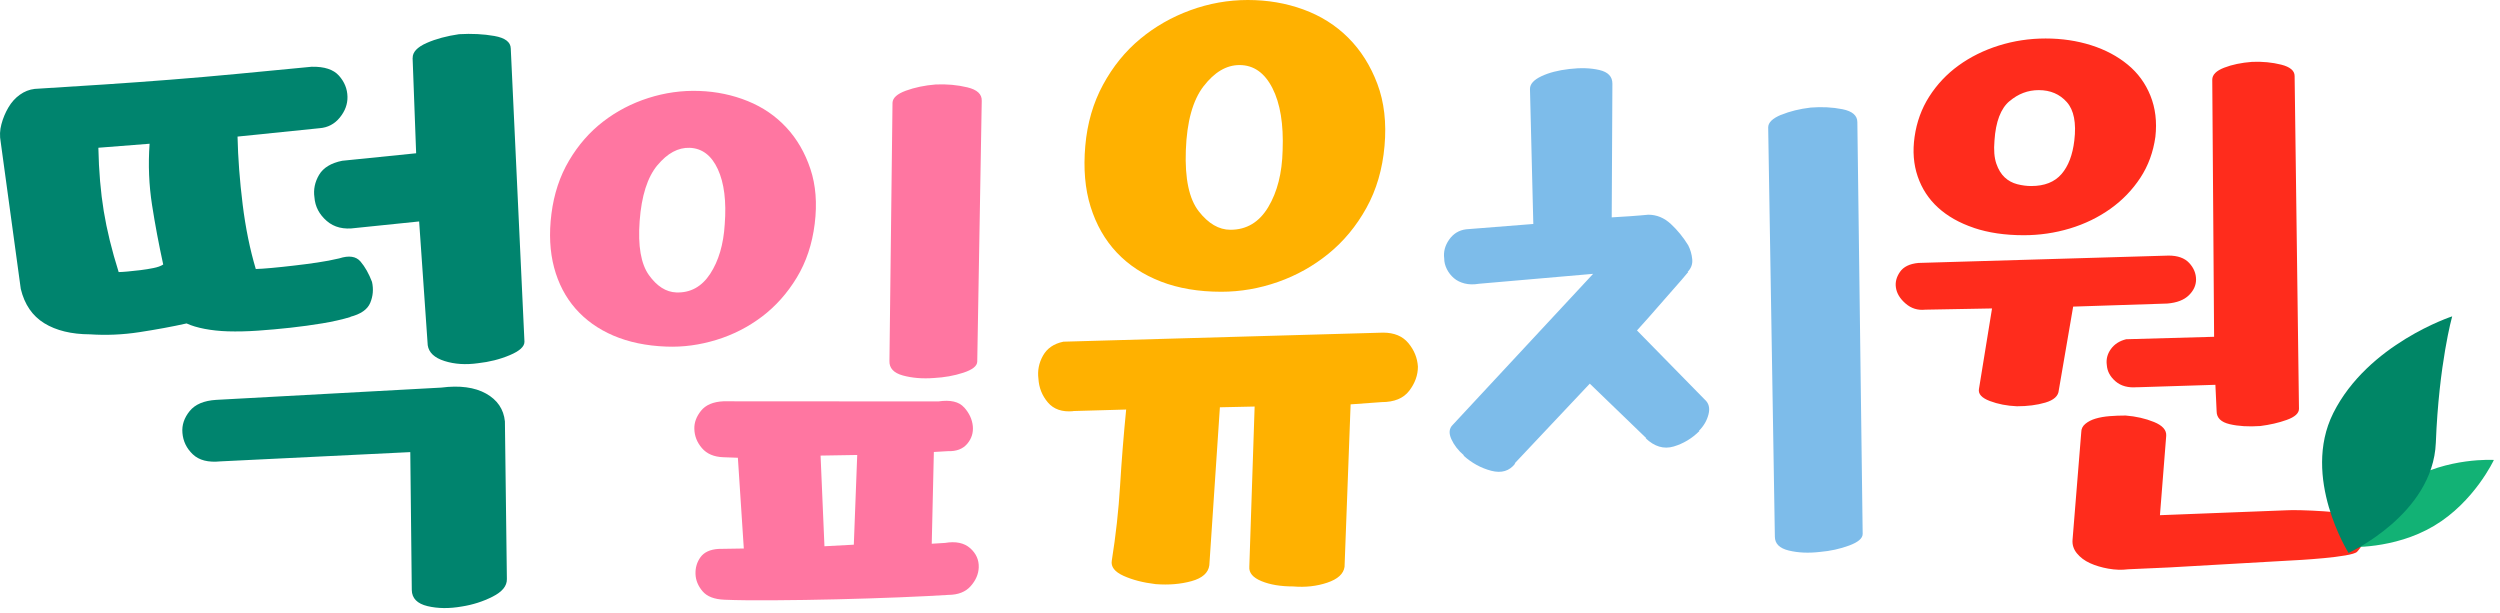 <svg width="367" height="90" viewBox="0 0 367 90" fill="none" xmlns="http://www.w3.org/2000/svg">
<path d="M0.21 18.23C0.44 17.36 0.78 16.55 1.23 15.78C1.68 15.01 2.24 14.39 2.91 13.91C3.58 13.43 4.31 13.14 5.1 13.05C8.69 12.83 12.09 12.61 15.32 12.4C18.55 12.19 21.77 11.95 25 11.7C28.23 11.45 31.52 11.16 34.89 10.84C38.26 10.52 41.88 10.17 45.75 9.8C47.62 9.76 48.95 10.2 49.76 11.11C50.57 12.02 50.99 13.06 51.01 14.21C51.03 15.29 50.66 16.3 49.89 17.25C49.12 18.2 48.13 18.73 46.91 18.82L34.87 20.05C34.94 23.21 35.19 26.52 35.62 30C36.05 33.48 36.7 36.64 37.55 39.49C38.12 39.48 38.91 39.42 39.92 39.33C40.93 39.24 42 39.12 43.14 38.99C44.28 38.86 45.43 38.71 46.58 38.54C47.73 38.37 48.8 38.17 49.8 37.93C51.23 37.47 52.27 37.62 52.93 38.4C53.59 39.18 54.15 40.17 54.61 41.38C54.85 42.45 54.76 43.48 54.35 44.46C53.94 45.44 52.95 46.12 51.38 46.52H51.49C50.21 46.91 48.81 47.22 47.31 47.47C45.81 47.72 44.25 47.93 42.64 48.11C41.03 48.29 39.43 48.43 37.86 48.54C36.29 48.65 34.81 48.68 33.45 48.64C32.23 48.6 31.09 48.48 30.05 48.28C29.01 48.08 28.12 47.82 27.39 47.48C25.25 47.96 22.94 48.38 20.47 48.76C18 49.14 15.58 49.24 13.21 49.08C10.48 49.07 8.24 48.52 6.5 47.45C4.76 46.38 3.6 44.7 3.05 42.41L0.1 20.82C-0.06 19.96 -0.03 19.1 0.21 18.23ZM14.44 21.69C14.51 25.13 14.78 28.24 15.23 30.99C15.68 33.74 16.41 36.73 17.42 39.94C17.71 39.94 18.14 39.91 18.71 39.86C19.28 39.81 19.91 39.74 20.59 39.66C21.27 39.58 21.91 39.47 22.52 39.35C23.13 39.23 23.61 39.06 23.96 38.83C23.32 35.9 22.77 32.99 22.32 30.09C21.87 27.19 21.74 24.2 21.96 21.1L14.43 21.69H14.44ZM71.34 57.77C73.01 58.7 73.94 60.07 74.12 61.86L74.41 85.01C74.43 86.02 73.73 86.87 72.31 87.59C70.89 88.31 69.39 88.78 67.82 89.03C65.96 89.36 64.27 89.34 62.76 88.98C61.25 88.62 60.47 87.83 60.45 86.61L60.23 66.37L32.36 67.73C30.57 67.91 29.22 67.57 28.3 66.69C27.38 65.81 26.88 64.77 26.78 63.55C26.68 62.4 27.04 61.34 27.84 60.35C28.64 59.36 29.94 58.81 31.74 58.7L64.77 56.9C67.49 56.55 69.69 56.85 71.36 57.78L71.34 57.77ZM60.58 8.51C60.56 7.65 61.25 6.92 62.63 6.31C64.01 5.7 65.61 5.28 67.39 5.02C69.25 4.91 70.98 5 72.57 5.28C74.16 5.56 74.96 6.18 74.98 7.11L76.99 50.15C77.01 50.87 76.28 51.53 74.83 52.14C73.38 52.75 71.82 53.14 70.17 53.32C68.38 53.57 66.74 53.47 65.26 53C63.78 52.53 62.95 51.76 62.79 50.68L61.53 32.51L52.18 33.47C50.46 33.72 49.05 33.38 47.96 32.43C46.87 31.48 46.26 30.33 46.16 28.97C45.99 27.83 46.22 26.72 46.84 25.67C47.46 24.62 48.6 23.93 50.24 23.6L61.09 22.5L60.57 8.51H60.58Z" fill="#00846E"/>
<path d="M90.05 49.27C87.81 48.31 85.95 46.98 84.48 45.3C83.01 43.62 81.96 41.6 81.34 39.27C80.72 36.94 80.58 34.31 80.95 31.39C81.32 28.47 82.18 25.87 83.54 23.57C84.9 21.27 86.57 19.37 88.54 17.85C90.51 16.33 92.73 15.17 95.17 14.39C97.61 13.61 100.1 13.26 102.64 13.35C105.18 13.44 107.55 13.94 109.77 14.84C111.99 15.74 113.87 17.03 115.44 18.72C117.01 20.41 118.18 22.44 118.97 24.81C119.76 27.18 119.97 29.86 119.6 32.85C119.23 35.84 118.35 38.47 116.96 40.76C115.57 43.05 113.87 44.96 111.86 46.48C109.85 48 107.62 49.14 105.18 49.89C102.74 50.64 100.29 50.98 97.81 50.88C94.88 50.77 92.3 50.23 90.05 49.27ZM96.51 24.25C95.04 26.02 94.17 28.76 93.9 32.46C93.63 36.1 94.09 38.74 95.26 40.38C96.43 42.02 97.77 42.87 99.27 42.93C101.35 43.01 103.02 42.09 104.26 40.19C105.5 38.29 106.21 35.87 106.39 32.94C106.65 29.56 106.31 26.86 105.38 24.84C104.45 22.82 103.07 21.77 101.25 21.7C99.56 21.64 97.98 22.49 96.51 24.26V24.25ZM141.54 59.81C142.29 60.65 142.71 61.56 142.81 62.55C142.9 63.53 142.63 64.4 141.98 65.16C141.33 65.92 140.39 66.27 139.15 66.23L137.09 66.35L136.78 79.82L138.74 79.7C140.31 79.43 141.54 79.7 142.42 80.47C143.3 81.25 143.72 82.2 143.68 83.3C143.64 84.28 143.25 85.19 142.5 86.04C141.75 86.89 140.66 87.32 139.23 87.33C137.34 87.45 134.92 87.57 131.98 87.69C129.04 87.81 125.99 87.9 122.83 87.98C119.67 88.06 116.6 88.1 113.64 88.12C110.68 88.14 108.25 88.12 106.36 88.04C104.86 87.98 103.79 87.57 103.13 86.79C102.47 86.01 102.13 85.17 102.1 84.26C102.07 83.35 102.31 82.52 102.83 81.8C103.35 81.08 104.22 80.66 105.47 80.58L109.19 80.52L108.32 67.2L106.17 67.12C104.8 67.07 103.76 66.62 103.04 65.78C102.32 64.94 101.95 64 101.93 62.95C101.9 62.04 102.23 61.15 102.91 60.3C103.59 59.45 104.69 58.98 106.19 58.91L137.75 58.93C139.52 58.67 140.78 58.96 141.53 59.81H141.54ZM120.46 66.88L121.03 80.19L125.34 79.96L125.84 66.79L120.46 66.88ZM132.99 13.31C134.28 12.84 135.74 12.53 137.37 12.4C139 12.33 140.54 12.47 142 12.82C143.46 13.17 144.16 13.83 144.12 14.81L143.46 53.09C143.44 53.74 142.75 54.28 141.4 54.72C140.05 55.16 138.62 55.41 137.12 55.49C135.42 55.62 133.89 55.49 132.54 55.12C131.19 54.75 130.53 54.03 130.57 52.99L131.02 15.09C131.05 14.37 131.7 13.78 132.99 13.31Z" fill="#FF76A1"/>
<path d="M157.55 60.36C155.92 60.51 154.68 60.08 153.83 59.08C152.98 58.08 152.52 56.92 152.44 55.59C152.29 54.41 152.51 53.28 153.11 52.21C153.71 51.14 154.7 50.45 156.11 50.16L203.04 48.83C204.67 48.83 205.91 49.35 206.76 50.38C207.61 51.41 208.07 52.56 208.15 53.82C208.15 55.08 207.72 56.26 206.87 57.37C206.02 58.48 204.67 59.03 202.82 59.03L198.27 59.36L197.38 83.21C197.23 84.25 196.38 85.02 194.83 85.54C193.28 86.06 191.61 86.24 189.84 86.09C187.99 86.09 186.44 85.83 185.18 85.31C183.92 84.79 183.33 84.09 183.4 83.2L184.18 59.68L179.08 59.79L177.53 82.98C177.38 84.09 176.51 84.87 174.92 85.31C173.33 85.75 171.57 85.9 169.65 85.75C167.8 85.53 166.23 85.12 164.93 84.53C163.63 83.94 163.06 83.2 163.21 82.31C163.8 78.61 164.21 74.93 164.43 71.27C164.65 67.61 164.95 63.89 165.32 60.12L157.55 60.34V60.36ZM170.42 41.33C167.83 40.33 165.67 38.91 163.93 37.06C162.19 35.21 160.92 32.97 160.1 30.35C159.28 27.73 159.03 24.75 159.32 21.42C159.61 18.09 160.48 15.1 161.93 12.43C163.38 9.76 165.19 7.53 167.37 5.72C169.55 3.91 172.01 2.5 174.75 1.5C177.49 0.5 180.3 0 183.18 0C186.06 0 188.78 0.46 191.33 1.39C193.88 2.32 196.08 3.7 197.93 5.55C199.78 7.4 201.2 9.66 202.2 12.32C203.2 14.98 203.55 18.02 203.25 21.42C202.95 24.82 202.07 27.85 200.59 30.52C199.11 33.19 197.26 35.42 195.04 37.23C192.82 39.04 190.34 40.43 187.61 41.39C184.88 42.35 182.1 42.83 179.29 42.83C175.96 42.83 173 42.33 170.41 41.33H170.42ZM176.69 12.65C175.1 14.72 174.23 17.86 174.08 22.08C173.93 26.22 174.56 29.2 175.97 31.01C177.38 32.82 178.93 33.73 180.63 33.73C183 33.73 184.85 32.62 186.18 30.4C187.51 28.18 188.21 25.41 188.29 22.08C188.44 18.23 187.94 15.18 186.79 12.93C185.64 10.68 184.03 9.55 181.96 9.55C180.04 9.55 178.28 10.59 176.69 12.66V12.65Z" fill="#FFB100"/>
<path d="M217.09 41.66C216.31 41.79 215.61 41.77 214.99 41.61C214.37 41.45 213.85 41.19 213.43 40.83C213.01 40.47 212.66 40.03 212.4 39.51C212.14 38.99 212.01 38.47 212.01 37.95C211.88 36.97 212.12 36.05 212.74 35.17C213.36 34.29 214.19 33.79 215.23 33.66L225.09 32.88L224.6 13.06C224.6 12.34 225.15 11.73 226.26 11.2C227.37 10.67 228.73 10.32 230.36 10.13C232.05 9.93 233.53 9.98 234.8 10.28C236.07 10.58 236.7 11.24 236.7 12.28L236.6 31.91C238.81 31.78 240.23 31.68 240.85 31.62C241.47 31.56 241.84 31.52 241.97 31.52C243.21 31.52 244.31 31.98 245.29 32.89C246.27 33.8 247.11 34.84 247.83 36.01C248.16 36.66 248.35 37.34 248.42 38.06C248.49 38.78 248.26 39.39 247.74 39.92H247.84C247.51 40.31 247.17 40.72 246.81 41.14C246.45 41.56 246 42.08 245.44 42.7C244.88 43.32 244.2 44.1 243.39 45.04C242.58 45.98 241.55 47.14 240.31 48.51L250.27 58.67C250.86 59.19 251.04 59.91 250.81 60.82C250.58 61.73 250.11 62.54 249.39 63.26H249.49C248.38 64.37 247.11 65.13 245.68 65.55C244.25 65.97 242.88 65.57 241.58 64.33H241.68L233.38 56.32L222.34 68.04H222.44C221.59 69.15 220.42 69.5 218.92 69.11C217.42 68.72 216.05 67.97 214.82 66.86H214.92C214.07 66.14 213.46 65.35 213.06 64.47C212.66 63.59 212.73 62.89 213.26 62.37L233.87 40.2L217.07 41.66H217.09ZM261.47 16.86C262.74 16.34 264.19 15.98 265.82 15.79C267.45 15.66 268.99 15.74 270.46 16.03C271.93 16.32 272.66 16.96 272.66 17.93L273.44 78.38C273.44 79.03 272.77 79.6 271.44 80.09C270.11 80.58 268.69 80.89 267.19 81.02C265.5 81.22 263.97 81.15 262.6 80.82C261.23 80.49 260.55 79.81 260.55 78.77L259.57 18.71C259.57 17.99 260.2 17.38 261.47 16.85V16.86Z" fill="#7DBCEA"/>
<path d="M321.37 38.6C322.04 39.32 322.38 40.14 322.38 41.04C322.38 41.88 322.03 42.65 321.33 43.34C320.63 44.03 319.58 44.44 318.17 44.56L304.34 45.01L302.23 57.29C302.17 58.13 301.51 58.73 300.26 59.1C299.01 59.47 297.62 59.64 296.09 59.64C294.62 59.58 293.3 59.32 292.11 58.87C290.92 58.42 290.38 57.83 290.51 57.11L292.43 45.28L282.63 45.46C281.53 45.58 280.57 45.28 279.74 44.56C278.91 43.84 278.44 43.06 278.32 42.21C278.2 41.43 278.4 40.66 278.92 39.91C279.44 39.16 280.34 38.72 281.62 38.6L318.35 37.52C319.69 37.52 320.7 37.88 321.37 38.6ZM289.77 33.45C287.63 32.73 285.88 31.73 284.5 30.47C283.12 29.21 282.13 27.69 281.52 25.91C280.91 24.13 280.76 22.19 281.06 20.09C281.37 17.92 282.08 15.95 283.21 14.18C284.34 12.41 285.77 10.88 287.51 9.62C289.25 8.36 291.22 7.38 293.42 6.69C295.62 6 297.91 5.65 300.29 5.65C302.67 5.65 304.9 5.98 306.98 6.64C309.06 7.3 310.84 8.25 312.34 9.48C313.84 10.71 314.95 12.23 315.68 14.04C316.41 15.85 316.66 17.86 316.41 20.09C316.1 22.32 315.37 24.32 314.21 26.09C313.05 27.86 311.58 29.39 309.81 30.65C308.04 31.91 306.05 32.88 303.86 33.54C301.67 34.2 299.4 34.53 297.08 34.53C294.33 34.53 291.89 34.17 289.75 33.45H289.77ZM294.99 14.85C293.71 15.93 292.97 17.86 292.79 20.63C292.67 22.02 292.76 23.14 293.06 24.02C293.36 24.9 293.78 25.57 294.3 26.05C294.82 26.53 295.43 26.86 296.13 27.04C296.83 27.22 297.52 27.31 298.19 27.31C300.14 27.31 301.62 26.72 302.63 25.55C303.64 24.38 304.26 22.74 304.51 20.63C304.82 18.04 304.45 16.16 303.41 14.99C302.37 13.82 301 13.23 299.29 13.23C297.7 13.23 296.27 13.77 294.99 14.86V14.85ZM309.51 83.48C308.5 83.3 307.6 83.03 306.81 82.67C306.02 82.31 305.38 81.83 304.89 81.23C304.4 80.63 304.19 79.97 304.25 79.24L305.53 63.44C305.53 62.96 305.73 62.55 306.13 62.22C306.53 61.89 307.03 61.63 307.64 61.45C308.25 61.27 308.94 61.15 309.7 61.09C310.46 61.03 311.24 61 312.04 61C313.57 61.12 314.96 61.44 316.21 61.95C317.46 62.46 318.06 63.14 318 63.98L317.08 75.63L335.67 74.91C337.2 74.79 345.33 75.11 346.06 75.86C346.79 76.61 347.16 77.47 347.16 78.43C347.16 79.33 346.78 80.19 346.02 81C345.26 81.81 337.17 82.25 335.77 82.31L318.46 83.3L312.41 83.57C311.49 83.69 310.53 83.66 309.52 83.48H309.51ZM313.77 56.84C312.43 56.96 311.36 56.67 310.56 55.98C309.76 55.29 309.34 54.49 309.28 53.59C309.16 52.75 309.36 51.96 309.88 51.24C310.4 50.52 311.15 50.04 312.12 49.8L325.03 49.44L324.76 11.7C324.76 10.98 325.34 10.39 326.5 9.94C327.66 9.49 329.03 9.2 330.62 9.08C332.15 9.02 333.57 9.16 334.88 9.49C336.19 9.82 336.85 10.38 336.85 11.16L337.49 60.01C337.49 60.67 336.89 61.21 335.7 61.64C334.51 62.07 333.21 62.36 331.81 62.54C330.1 62.66 328.6 62.57 327.32 62.27C326.04 61.97 325.4 61.34 325.4 60.37L325.22 56.49L313.77 56.85V56.84Z" fill="#FF2C1C"/>
<path d="M344.61 80.3C344.61 80.3 347.46 74.15 353.4 70.62C359.34 67.09 366.1 67.52 366.1 67.52C366.1 67.52 363.25 73.67 357.31 77.2C351.38 80.73 344.61 80.3 344.61 80.3Z" fill="#12B275"/>
<path d="M344.76 81.16C344.76 81.16 337.81 70.08 342.52 60.65C347.61 50.47 359.98 46.44 359.98 46.44C359.98 46.44 358.03 53.38 357.58 64.99C357.16 75.53 344.77 81.17 344.77 81.17L344.76 81.16Z" fill="#008666"/>
</svg>
